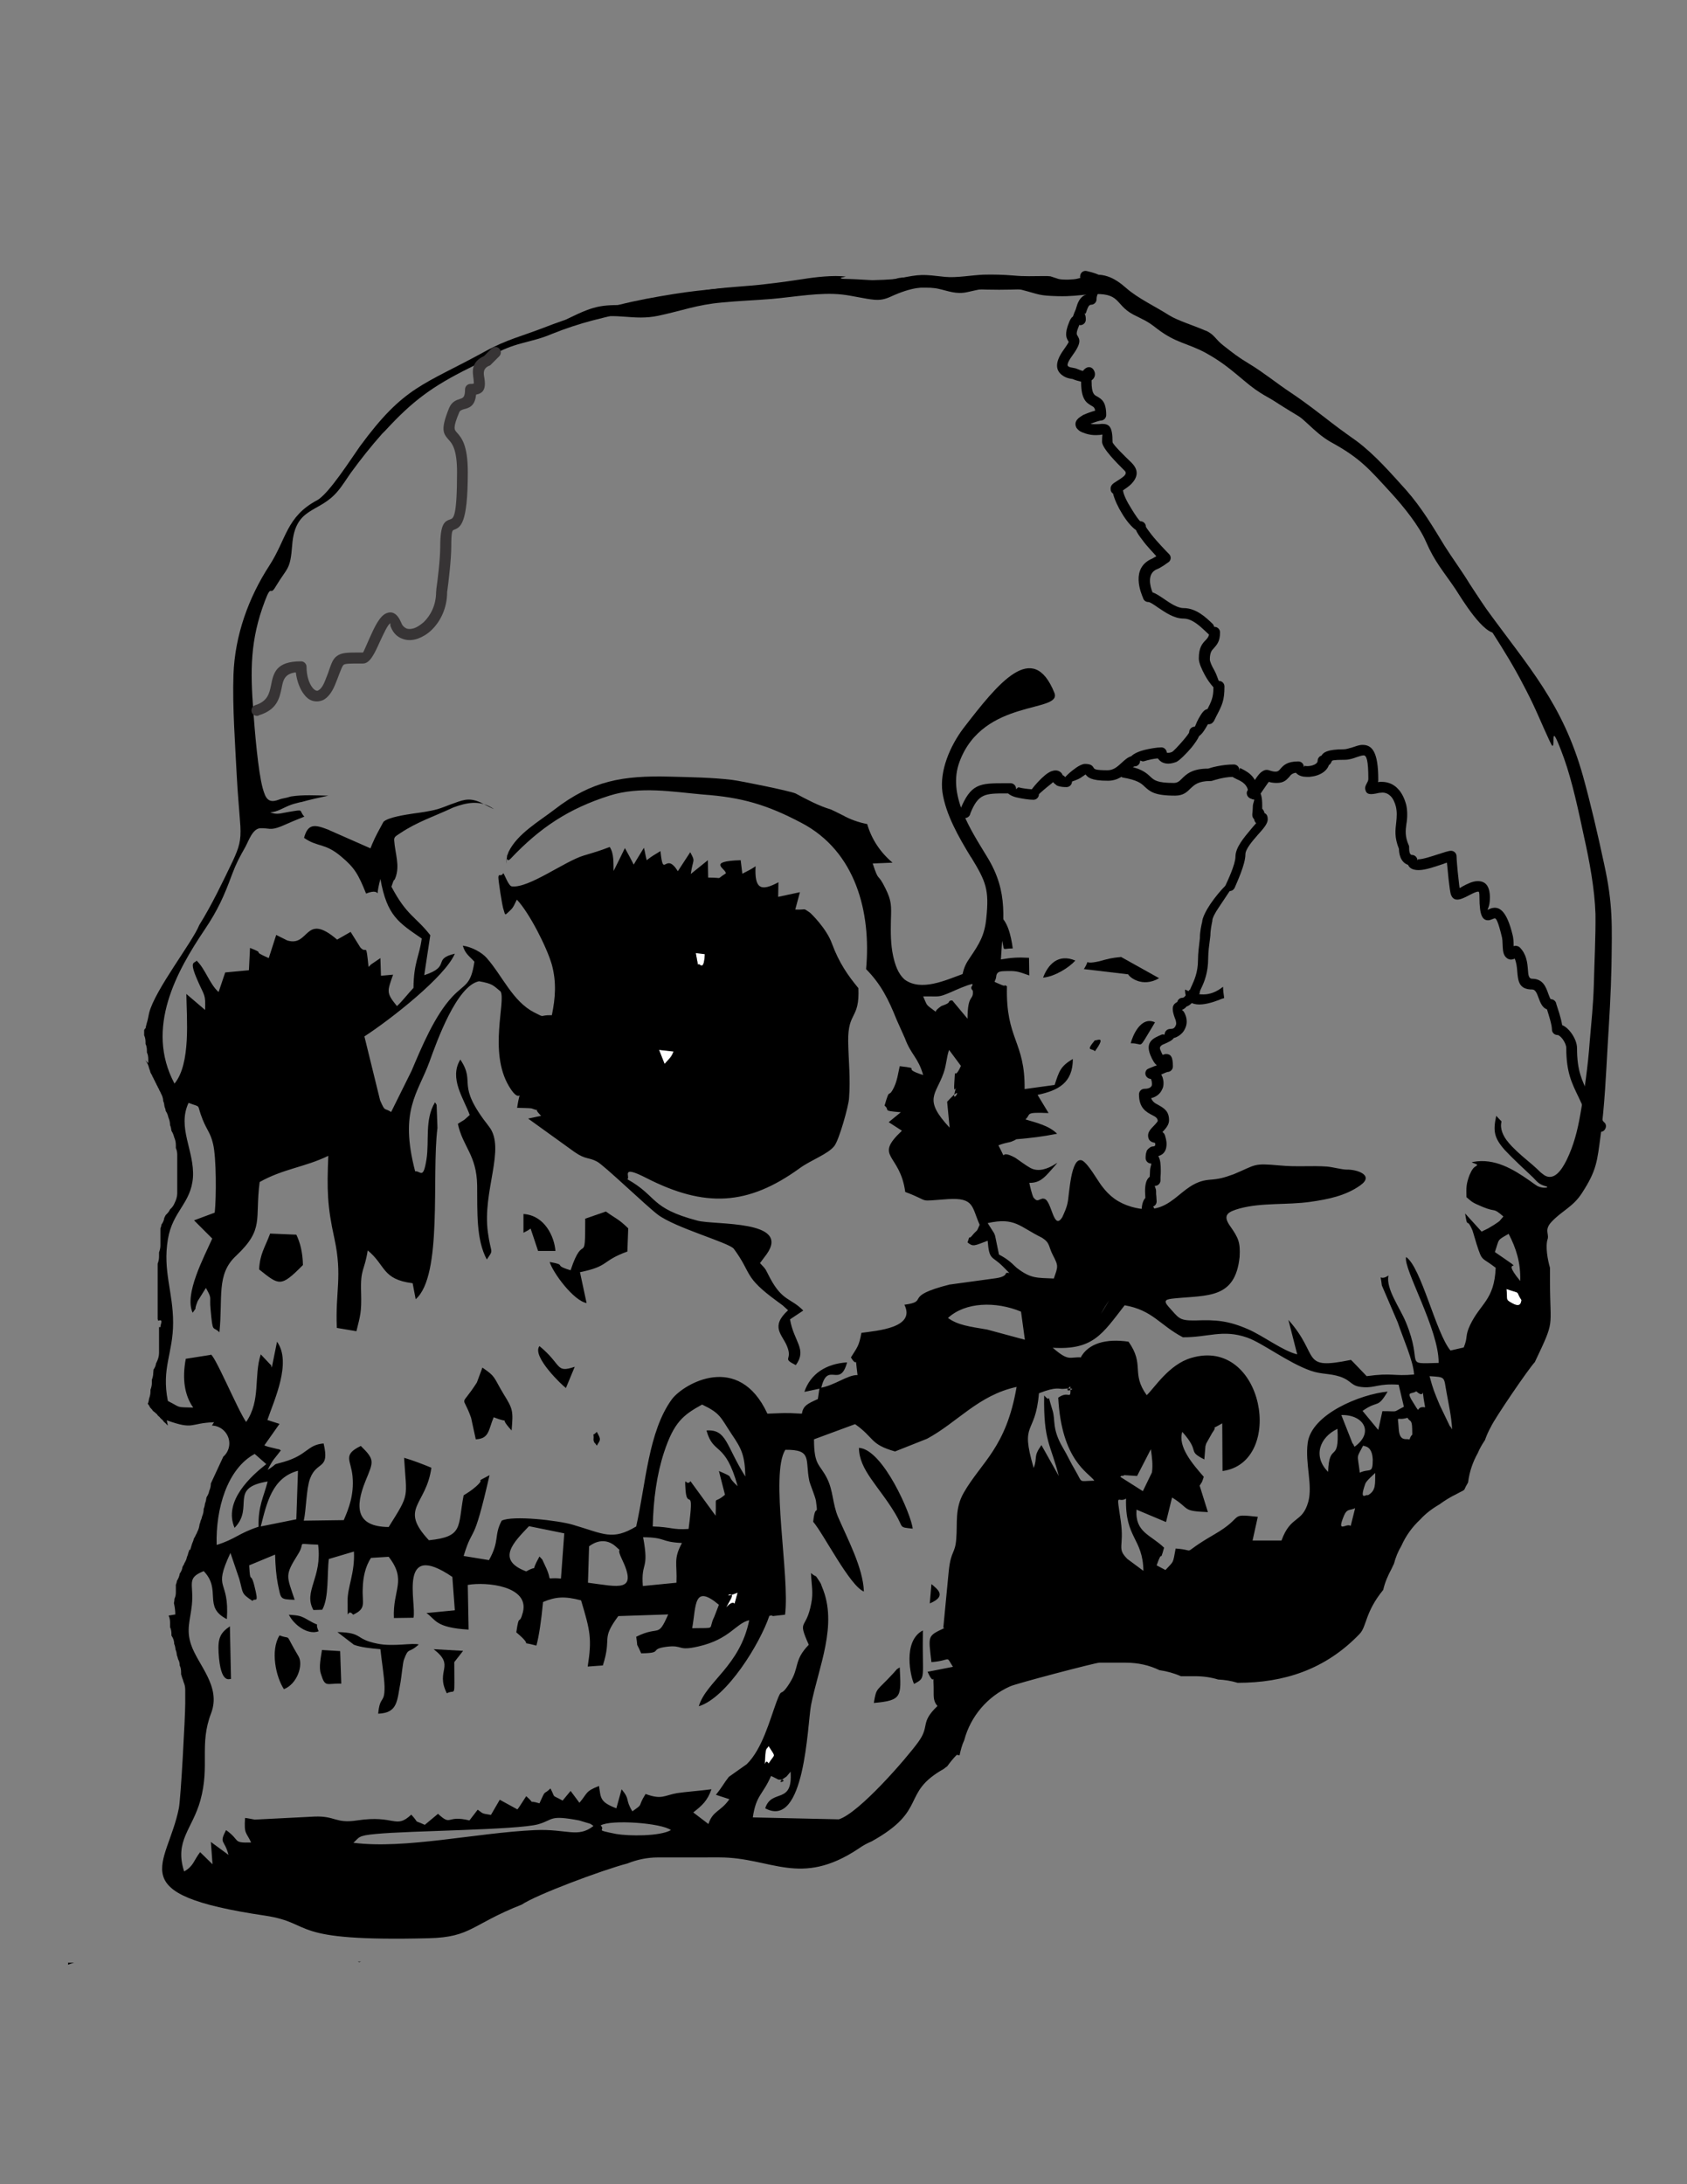 <?xml version="1.0" encoding="utf-8"?>
<!-- Generator: Adobe Illustrator 23.0.1, SVG Export Plug-In . SVG Version: 6.00 Build 0)  -->
<svg version="1.1" id="Layer_1" xmlns="http://www.w3.org/2000/svg" xmlns:xlink="http://www.w3.org/1999/xlink" x="0px" y="0px"
	 viewBox="0 0 612 792" style="enable-background:new 0 0 612 792;" xml:space="preserve">
<rect x="0" y="0" width="612" height="792" fill="#808080" stroke="none"/>
<style type="text/css">
	.st0{fill-rule:evenodd;clip-rule:evenodd;fill:#FFFFFF;}
	.st1{fill-rule:evenodd;clip-rule:evenodd;}
	.st2{fill:#373435;}
</style>
<path class="st0" d="M70.3,562l0.1-0.4c0.1-0.1,0.1-0.3,0.2-0.4c0.2-0.4,0.4-0.6,0.5-1c0.1-0.1,0.1-0.3,0.2-0.4
	C70.2,563.3,70.8,561.9,70.3,562z M78.2,537.9v-0.1v-1.1c0.4-0.8,0.5-1.7,0.5-2.6c0.1-0.4,0.3-0.8,0.4-1.3c0.1-0.1,0.1-0.3,0.2-0.4
	c0.1-0.2,0.2-0.4,0.3-0.6c0.2-0.1,0.4-0.4,0.5-0.6c0.6-0.6,1.2-1.2,1.5-2c0.3-0.3,0.6-0.6,0.9-0.9L78.2,537.9L78.2,537.9z"/>
<path class="st0" d="M552,471.5c-2.5-3.8,0.2-2.2-5.5-4.1c0.4,4-0.6,3.7,1.8,5C552.2,474.6,551.7,471.6,552,471.5z"/>
<path class="st0" d="M241.1,385.8c0-0.1,1.6-1.7,2-2.4c0.2-0.3,0.5-0.5,1.2-2.2l-5.3-0.6L241.1,385.8z"/>
<path class="st0" d="M278.9,639.5c2.4-3.9,2.8-1.9,0-6.4c-0.7,1.3-0.9,0.4-1.2,3.2C277.3,643.3,277.5,636.8,278.9,639.5z"/>
<path class="st0" d="M253.2,349.8c0.4-1.3,2.2,3.2,2.5-4l-3.3-0.4L253.2,349.8z"/>
<path class="st0" d="M266.5,581.5l1.1-4c-7.3,2.9-0.3-1.7-2.5,2.4C261.6,586.3,264.8,579.8,266.5,581.5z"/>
<path class="st0" d="M402.3,471.5l-2.8,4.8L402.3,471.5z"/>
<path class="st1" d="M348.1,636.5c0.4-1.9,0.9-3.8,1.7-5.5c2.3-8.7,8.5-15.9,16.6-19.5c1.7-0.9,31-8.6,32.4-8.6h9.6
	c4.4,0,8.5,0.9,12.2,2.7c2.7,0.4,5.3,1.1,7.8,2.2h5.1c3,0,5.8,0.4,8.4,1.2c2.4,0.1,4.8,0.5,7.1,1.2c16.8,0,31.8-4.8,44.2-17.7
	c2.7-2.8,1.9-7.8,8.6-16c0.6-2.7,1.7-5.2,3-7.6c0.3-0.6,0.6-1.3,0.9-1.9c0.6-2.3,1.5-4.5,2.7-6.5c1.6-3.6,3.9-6.8,6.8-9.5
	c2-2.2,4.4-4,7-5.5c1.9-1.4,4-2.7,6.1-3.7c0.7-0.4,1.5-0.8,2.3-1.2c0.2-0.1,0.4-0.3,0.6-0.4c0.4-0.9,0.8-1.7,1.3-2.5l0.1-0.3
	c0.5-3.8,1.7-7.3,3.5-10.5c0.7-1.7,1.6-3.2,2.6-4.7c0.6-1.7,1.3-3.3,2.2-4.9c1.3-2.9,13.4-20.7,15.9-23.4
	c7.5-15.8,5.5-11.7,5.5-29.4v-4.8c-0.8-2.7-1.8-7.8-0.8-10.6c0.4-1.9-1.3-3.2,1.4-6.1c3.9-4.1,7.8-5.4,11-10.4
	c5.4-8.3,5.5-11.5,6.8-21.1c1.4-10.5,1.9-21.5,2.5-32c0.6-9.9,1.2-19.2,1.4-29.1c0.2-14.9,0.6-22.4-2.7-37.3
	c-2.2-10.3-4.8-21.5-7.6-31.6c-7.4-26.4-19.7-39.5-35.1-60.7c-6-8.4-10.7-16.6-17.2-24.9c-7.6-9.6-13.5-16.9-22.3-25.6
	c-8.3-8.1-12.9-11.2-22.5-17.2c-6-3.8-11.5-6.6-17.5-10.7c-5.3-3.7-9.9-7.8-15.5-11.5c-8.3-5.5-16.3-9.6-24.9-14.5
	c-2.7-1.5-23.3-15.9-9.8-5.6c5.6,4.2,8.8,6.1,14.9,9.4c12,6.6,20.2,11.6,30.9,20.2c1,0.8,2,1.6,3.1,2.4c12.8,9,25.9,14.6,37.5,25.7
	c0.7,0.7,1.5,1.4,2.2,2.2c8.7,8.7,14.5,15.6,21.7,25.7c3.6,5,6.8,9.3,10,14.7l0.5,0.8c7.5,12.4,15.6,23.4,22.3,36.4
	c1.6,3,3.1,6,4.5,9.1c0.6,1.2,5.6,12.9,6,13c1.4,0.7-1.4-11,4.3,4.6c3,8.4,5.3,19.3,7.2,28.2c2,8.9,3.9,19.1,4.2,28.2
	c0.1,8.2-0.4,17.4-0.6,25.7c-0.2,7.1-0.9,13.7-1.5,20.7c-0.6,8.4-1.9,17.9-3.4,26.3c-1,5.8-2.4,11.3-5,16.6
	c-1.7,3.4-4.8,8.4-8.9,4.8l-0.5-0.4c-0.9-0.9-1.8-1.7-2.8-2.6c-2.7-2.3-5.2-4.3-7.6-6.8c-1.5-1.6-2.7-3-3.5-5.1
	c-0.5-1.4-0.6-2.5-0.3-4c-0.6-0.6-1.3-1.3-1.9-2c-1.2,5.5-0.8,8,3.1,12.4c3,3.2,6.9,6.8,10.2,9.9c1.8,1.9,2.3,2.6,4.9,3.3
	c1.2,0.4-1.1,0.9-3.2-0.1c-1-0.6-1.9-1.3-2.9-2c-6-4.2-12.7-8.2-20.4-6.8c-1.2,0.2,0,0.3,1.2,0.9c0.6,0.4-0.5,0.6-1.2,1.4
	c-0.6,0.7-1,1.6-1.4,2.5c-1.2,3.2-1.2,4.5-1.1,8c2.1,1.8,2,1.9,5.8,3.5c5.3,2.2,3.5,0,7.6,3.5c-2,2.2-0.5,1.1-3.5,3.1
	c-0.6,0.4-1.4,0.8-2,1.2c-0.3,0.1-0.9,0.5-1.2,0.6c-0.3,0.1-0.8,0.4-1.2,0.6l-6-6.6c1,6.2,0.4,0.8,2.7,6.2l1.5,5
	c2.1,6.5,1.6,4.4,6.9,8.5c-0.5,11.8-5.5,12.8-9.3,20.8c-1.9,4-0.7,4.3-2.3,8.1l-4.8,1.1c-5.3-6.3-10.6-30.2-16.1-33.9
	c-1.2,4,12,26.4,11.8,38.4c-13.2,0.3-5.3,1.1-11.9-14.8c-2.2-5.3-7.3-12.1-6.3-16.9c-3.5,2.4-3-1.7-2.4,3.6l5.8,13.5
	c1.9,5.7,5.6,13.8,5.9,18.8c-7.5,0.7-7.8-0.7-17.2,0.6c-1.6-1.7-3.2-3.3-4.8-5c-0.2-0.2-0.6-0.6-0.9-0.9c-18.7,3.8-11-1.4-22.7-14.5
	l3.2,12.5c-5.3-1.3-12.1-6.6-17.8-9.1c-7.1-3.1-11.7-3.5-19.1-3.2c-6.2,0.1-6-0.9-9.8-5c-2.2-2.5-0.6-2.7,2.2-3
	c12.1-1.2,22,0.2,23.6-15c0.3-5.3-0.4-6.9-3.5-11.3c-2.8-4-0.7-5.1,3.5-6.3c8.1-2.2,17.1-1.2,25.6-2.4c6.4-0.9,12.9-2.2,18.2-6
	c5.2-3.7-1.3-5.8-5-5.7c-1.7,0-4.9-0.9-7.1-1.1c-5.7-0.4-11,0.2-17.1-0.4c-9.9-0.9-8.4-0.3-16.8,3.2c-3.7,1.3-5,1.7-8.9,2
	c-11.2,1-13,14.1-28.1,9.8c-4.8-1.4-8-3.8-10.9-7.7c-1.7-2.3-4.8-7.9-7-9.1c-4.2-1.7-4.7,12.9-5.3,15.3c-0.4,2-1.1,3.4-1.9,5.2
	c-3.2,5.3-3.8-5.8-6.5-6.6l-0.6-0.1c-1.8,0.4-1.9,1.4-3.4-0.4c-0.6-1.3-1.2-3.9-1.5-5.3c3.7,0.1,5.5-1.9,7.8-4.5
	c6.2-7.1-1.3,2.4-7.4-0.9c-1.5-0.8-4-2.7-5.5-3.7c-6.8-3.7-2.3,2.7-6.1-4.5c3.1-1.2,4-0.9,5.3-1.6c0.4-0.1,0.8-0.4,1.2-0.6
	c5.6-0.5,9.2-0.9,14.8-2c-3-3-7.6-4-11.5-5.2c2.2-1.9-0.6-2.7,8.4-2.3l-4-6.6c7.6-1.6,12.8-4.4,12.8-13c-4.5,2.6-5,4.5-6.6,9.4
	l-10.9,1.5c0.2-17.5-6.9-17.9-6.4-37.3c-2.4-1.2,0.7,0.5-1.8-0.4c-4-1.8-2.4-0.5-2.1-3.1c0.2-2.2,2.1-1.9,4.2-2
	c3.6-0.1,4.5,0.5,7.8,1.6l-0.1-6.4c-4-0.2-6.2-0.1-10.2,0.6c0.8-14.3,3-24.2-5-37.2c-6-9.9-14.5-22.5-10-34.5
	c8.6-23.1,37.4-17.6,34.4-25c-7.8-19.3-20.3-3.6-33.1,13c-4.7,6.3-8.6,15.2-7.5,23.1c1.2,8.1,6,16.4,10.2,23.3l0.3,0.4
	c5.3,8.7,6.5,11.6,5.4,22c-0.6,6.1-2.5,9.2-5.9,14.2c-1.5,2.2-2.1,3.4-2.7,6c-6.1,2.2-15,6.4-21,2c-2.5-2.2-3.5-5.5-4.2-8.6
	c-0.9-4.2-0.9-8.6-0.8-12.9c0.2-5.4,0.2-7.1-1.9-11.4c-3.1-6.4-2.3-1.8-4.7-9.2c2.7-0.1,5.1-0.2,7.2-0.3c-4.3-3.6-7.6-8.4-9.2-14
	c-3.2-0.6-6.2-1.7-8.9-3.2c-0.8-0.4-1.6-0.8-2.4-1.2c-0.6-0.3-1.3-0.6-1.9-0.9c-4.2-1.2-8.9-3.7-12.8-5.8c-2.4-1-19.8-4.5-22.9-4.9
	c-7.3-0.9-15.6-1-23-1.2c-16.6-0.4-27.9,1.4-41.5,11.9c-5.7,4.4-13.5,8.8-16.7,15.4c-0.1,0.2-0.9,2.7-0.5,1.2
	c0.6-2.5-0.4,1.3-0.3,3.1c0.4-4-0.3,0.1,1.6-1.9c10.6-11.2,21-18.1,35.8-22.8c11.1-3.5,22.7-1.4,34-0.4c14,1,23.2,3.7,35.7,10.3
	c19.6,10.3,25.3,32.3,23.4,53c5.4,5.5,8.1,10.9,11.1,18.4l3,6.7c2.2,6,4.8,6.9,6.6,13.3c-8.6-2.7,0.2-2.2-8.5-3.2
	c-0.6,2.7-0.9,5.1-2,7.5c-2.3,4.8-1.4-0.5-3.5,6.8c2.2,1.8-1.3,1.8,5.9,2.4l-4.4,3.6l4.8,3.1c-10.4,9.8-0.7,8,1.2,22.2
	c9.9,3.7,3.7,3.4,15.5,2.6c9.6-0.6,8.6,2.8,11.5,9.3c-1.2,2.9-0.9,1.8-2.2,3.3c-2.4,3.1-0.9-0.7-2.2,3.1c2.1,1.7,2.4,1.2,7.3-0.6
	c0.6,7.3,1.5,5.3,5.5,9.3c4.3,4.4,1.4,1,0.9,3c-0.2,0.1-0.6,0.9-3.5,1.3l-16.8,2.3c-17.3,4.4-6.9,6-16.3,7.3
	c4.2,8.4-9.9,9.4-15.6,10.2c-0.9,5-1.6,5.3-3.8,8.9c2.7,4.5,1.3-2.2,2.4,6.4c-3.7-0.1-8.2,3.8-13.8,4.7l-0.6,4
	c-3.8,1.7-5.3,2.4-5.8,5.3c-7-0.4-6-0.2-12.5,0c-10.4-22.5-30.3-10.9-34.6-5.3c-8.6,11.7-9.5,30.7-13,46.2
	c-8.7,5.2-11.7,2.7-22.9-0.6c-5.3-1.6-22-3.5-25.9-1.5c-2.9,5.5-0.6,7.1-4.6,14.3l-9.2-1.5c3.7-12.1,3.2-2.2,9.4-29.3
	c-6.5,3.4-0.8,0.4-4.9,4.1c-1.7,1.5-3.2,2.4-4.5,3.2c-2.2,11.4,0.1,15-12.6,16.3c-11-11.8-1-12.5,0.9-26.3c-3.4-1.4-6.5-2.6-9.9-3.6
	c0.9,14.9,2.2,12.7-5.6,25.1c-12-0.1-12.2-7.3-8.4-16.7c2.9-7.1,3.5-7.6-1.7-12.7c-6.8,3.3-3.5,5.1-3,11.1
	c0.6,6.6-1.4,11.7-3.2,15.8l-14.5,0.2c0.9-3.8,0.9-11.7,2.3-15.3c2.5-6.6,7.2-2.9,4.9-12.7c-6,0.5-5.8,4.2-14.5,6.7
	c-4.9,1.4-1.3,0-5.8,2.9c2.2-4.3,2.1-3.5,4.8-7.1c-0.3-0.1-0.8-0.6-0.9-0.4l-3.7-0.9c-0.4-0.1-0.9-0.3-1.4-0.5l5.5-7.8l-4.4-1.4
	c2.5-7.3,8.9-20.9,3.5-28.4l-1.9,9.4c-0.1-0.4-0.4-1.4-0.5-1.1l-3.5-3.7c-2.6,7.9,0.1,16.7-5.3,24.5c-2.9-3.9-12.2-26.3-13-24.3
	l-8.9,1.4c-1.4,7.4-0.4,13.3,2.7,17.7c-6.6-0.2-4.2,0.1-9.2-2.4c-2.4-12,1.9-17.2,1.9-28.4s-3.8-18.7-1.9-30.2
	c1.7-10.3,8.4-13,9.1-22.5c0.6-9.6-5.8-18-1.6-27c5,1.9,2.7,0,5.1,6c1.7,4.2,2.8,4.7,3.8,8.9c1.2,4.9,1.2,19.4,0.6,24.9l-7.5,2.8
	l6.6,6.6c-2.9,6.6-10.3,20.2-7.1,26.9c2.2-3.2,0,0.4,1.8-4.2l3-4.8c2.4,4.3,1.2,2.7,1.7,7.8c0.8,9.1,0.8,5.8,3.2,8.3
	c1.3-12.6-1.2-21,6-27.7c10.4-9.8,6.8-13,8.6-26.8c8.5-4.8,16.5-5.4,24.9-9.5c-0.5,12.3-0.4,18.2,2.2,29.9c3,13.9,0.3,19.2,0.9,32.5
	l7.1,1.2c1.4-5.7,1.9-6.8,1.7-14c-0.3-8.9,1.2-7.6,2.4-15.3c6.6,5.4,5.1,10.5,16.3,11.9l1.1,5.8c9.9-8.6,5.7-44.7,7.9-62.1l-0.3-8.4
	c-0.1-0.2-0.4-0.6-0.6-0.9c-3.8,6.3-2,13.9-3.1,20.8c-1.2,7.4-2.1,4-4.1,4.2c-5.8-22.2,1-28.2,5.2-39.7c2.7-7.5,9.9-27.6,18-29.2
	c5,0.9,5.1,1.5,7.8,3.7c2,3.5-4.4,21.8,3,34.3c4.7,8,4.4-1.4,3,7.9c0.4,0,4.8,0.1,5.2,0.2c4.8,1.8-0.5-1.4,3.5,2.7l-4.7,1l16.8,12.1
	c4.2,2.9,5,1.8,8.2,3.5c2.4,1.2,18,16.2,22,19.2c6.3,4.8,25.9,10.2,27.6,12.4c6.8,9.2,3.3,10,15.8,19.1c0.4,0.3,1.6,1.2,1.9,1.4
	l2,1.8c-6.6,6-2.1,8.8-0.4,13c2.2,5.3-2.1,4.2,3.2,6.9c4.2-5.8-0.7-8.4-2.1-16.6l4.8-3.2c-4.5-4.6-7.5-3.3-12-11.7
	c-1.9-3.5-1.1-2.8-3.7-5.5l2.4-3.2c9-12.6-18.9-10.5-25.1-12.2c-17.4-4.6-14.3-8.8-25.4-15c1.2-0.8-2.8-5.4,6.8-0.5
	c21.3,10.9,36.9,10.1,55.7-3.5c4.1-3,10.3-5.1,12.6-8.1c1.8-2.4,5.1-14.4,5.3-17.1c0.6-7.3-0.2-14-0.3-20.9
	c-0.1-10.9,4.2-7.8,3.7-19.2c-3.7-4.5-7-9.1-9.6-16.2c-2-5.5-7.6-10.9-8-11.2c-2.8-1.9-1-0.9-5.3-1.1l1.7-6.3l-7.9,1.7l0.1-5.3
	c-6.5,3.5-8.7,2.3-8.3-5.8c-1.9,1.3-2.7,1.6-4.8,2.7l-0.6-4.9c-12.7,0.4-5.1,3.2-5.4,4.8c-3.9,2.4-0.4,1.5-6.4,1.5l-0.1-6.3l-6.2,5
	c0.8-5.7,1.8-4.2-0.2-7.9l-4.5,6.9c-4.6-7.5-5.2,3.2-6.3-7.3c-2.7,1.7-2.5,1.4-5,3.3c-0.4-1.5-0.6-3-1-4.5c-1.2,2-2.5,4-3.7,6.1
	c-1-2-2.1-4-3.2-6c-1.3,2.7-2.7,5.5-4.1,8.3c-0.1-2.9,0.2-6.2-1.4-8.7c-3.6,1.4-5.7,2-9.4,3.1c-7,2.1-19.9,11.9-26.1,11.2
	c-1.2-0.1-2.6-4.2-3.1-4.8c-1,1.6-1.6-0.1-1.8,1.4c-0.1,0.8,1.4,10.7,1.9,11.9c0.7,2.2,0.3,2.1,2.4,0.2c1.3-1.2,1.6-2.4,2.4-3.9
	c4.5,4.7,10.9,17.3,12.7,23.6c1.7,6.3,1.3,12,0,18.3c-5-0.1-2,1.2-6.4-1c-7.8-4-11.5-13.2-17.2-19.7c-1.8-2.1-5.6-4.1-8.7-4.5
	c0.9,3,2.2,3.6,4.2,5.8c-1.3,8.8-3.5,7.9-8,12.7c-6.4,6.8-11.2,18.4-14.8,26.9l-7.4,14.9c-2.7-1.7-2.1,0.1-4-4.2l-5.7-23.2
	c9.7-6.3,29.3-21.7,32.8-30c-8.4,2-1.1,4.5-11.1,7.8l2.2-14.5c-5.3-6.8-8.5-7-14.1-17.6c1.2-3.7,0.8-1.6,1.4-3.1
	c1.8-4.5-0.1-9-0.4-13.7c-0.1-1.4,0.8-1.6,2.2-2.6c6.3-4.2,12.4-6.1,19.2-9.3c4.8-1.8,9.4-2.7,13.9,0c3,1.8-3.8-1.8-4.1-1.9
	c-4.4-1.9-6.5-0.7-10.8,0.8c-1.6,0.6-3,1.2-4.7,1.7c-2.9,0.8-6,1.2-8.9,1.6c-2.5,0.4-9,1.3-10.7,3c-1.6,3-2.8,5-4.1,8.1l-0.6,1.5
	l-14.3-6.3c-0.4-0.1-0.7-0.4-1.1-0.5c-4.9-1.9-7.3-2.2-8.7,3c5,3.5,7.5,1.7,13.5,6.8c4.8,4,6.2,6.4,9,13.4c6.6-2.7,2.7,4.1,5.2-5.3
	c2.4,13.4,6.6,15.8,15,21.6c-0.9,6.6-2.9,8.6-3,17.9c-2.1,2.2-4.1,4.9-6,6.6c-4-4.9-3.5-5.3-1.4-11.4l-4.4,0.4l-0.2-6.4l-3.4,2.3
	c-0.1,0.1-0.6,0.6-0.9,0.9c-1-9.7-0.6-4.3-3-7.1l-3.5-5.6l-4.9,2.8c-11.9-10.2-9.9,2.8-18.1,0.3l-4-2l-2.7,8.4
	c-7.1-3.1-0.5-1.2-6.8-3.7l-0.4,8.1l-8.6,0.8l-2.4,7.1c-3.3-2.9-4.8-8.4-8-11.4c-0.6,1.2-3-0.4,0.5,7.5c2.4,5.5,2.8,4.6,2.6,10.4
	l-6.8-5.8c0.1,8.7,1.7,25.3-4.3,32.5c-10.8-20.2,0.9-40.9,11-55.9c4.7-7,7-12.1,9.9-20c1.5-4,2.7-6.2,4.8-9.9
	c1.2-2.2,2.6-6.6,5.4-6.8c3.2-0.1,3.6,0.9,7.4-0.6l0.5-0.2c2.7-1.2,5.3-2.3,8.1-3.4c-2.2-2.4,0.3-2.7-5.7-1.7
	c-2.7,0.4-4.2,1.2-6.7,0.1c2.6,0,4.8-1.7,7.6-2.7c1.1-0.4,2.1-0.6,3.2-0.9l0.6-0.1c3.2-0.9,6.4-1.6,9.7-2.3
	c-4.5-0.1-9.2-0.4-13.6,0.3c-1.7,0.6-3,0.6-4.5,1.2c-3.8,1.4-4.7-0.7-5.7-4.2c-1.7-6.2-2.9-21.1-3.4-27.9c-1.1-14.8-1.2-25.8,4.2-40
	c2.5-6.6,1.7-1.4,3.9-5.2c4.3-7.2,5.3-5.8,6-15.1c1.1-14.2,9.8-11.3,16.6-19.6c1.7-2,3.2-4.5,4.7-6.6c3.5-4.8,7.3-9.6,11.3-14.1
	l0.6-0.6l0.6-0.6c9.9-10.8,17.2-16.1,30.3-22.6c7.6-3.7,10.5-6.8,19.4-9.1c4.4-1.2,6.6-1.6,10.9-3.4c4.7-1.9,9.6-3.5,14.5-4.8
	c8.8-2.2,16.6-4.3,25.6-5.8c15-2.4,27.5-4.2,42.8-4.8c7.7-0.3,14.7-1.2,22.5-1.2c8.9,0,17.5-0.1,26.4-0.1c11.7-0.1,23,1,34.6,0.7
	c60.7-1.5,40-1.1,1.4-2c-10.3-0.2-21.5-1.2-31.8-1.9l-0.9-0.1c-2.4-0.1-8-0.8-10.2,0c-2.1,0.8-22.7,0.6-27.4,1.1
	c-6.8,0.6-12.8,1.2-19.7,1.5c-11.4,0.5-22.5,1.2-33.8,3c-7.3,1.2-13,2.2-20.2,4c-9.9,2.4-17.4,4.5-26.9,8.2
	c-8,3.1-13.5,4.3-21.3,8.6c-22.6,12.4-29.3,12.5-45.4,34.4c-3.2,4.5-11.4,17.4-15.6,19.6c-11.2,6-11,14-17.3,23.7
	c-7.6,11.7-12.5,25.4-13,39.5c-0.4,11.6,0.6,25.1,1.2,36.8c0.3,6.1,0.9,12.2,1.3,18.1c0.3,5.4-0.5,7.8-2.7,12.6
	c-3.7,7.7-7.7,16.1-12.2,23.3c-2.4,6.1-16.1,23.5-18.2,31.9c-0.1,0.5-0.5,2.7-0.8,3.5c-1.3,4.8,0.5,0-1,2.7v1.9
	c0.4,0.8,0.5,1.7,0.5,2.5v0.6c0.4,0.8,0.5,1.7,0.5,2.5v0.6c0.4,0.8,0.5,1.7,0.5,2.5v1.4l-1.1-1.1l0,0c0.7,0.9,1.2,1.9,1.4,3
	c0.2,0.5,0.4,1,0.5,1.5c0.1,0.1,0.1,0.3,0.2,0.4c0.2,0.3,0.4,0.6,0.5,1c0.2,0.4,0.4,0.6,0.5,1c0.2,0.4,0.4,0.6,0.5,1
	c0.2,0.4,0.4,0.6,0.5,1c0.2,0.4,0.4,0.6,0.5,1c0.2,0.3,0.4,0.6,0.5,1c0.2,0.4,0.4,0.6,0.5,1c0.5,0.9,0.9,1.8,0.9,2.9
	c0.3,0.6,0.4,1.3,0.5,2.1c0.2,0.5,0.4,1,0.4,1.5c0.5,0.7,0.8,1.5,1,2.4c0.4,0.9,0.6,1.9,0.6,2.8c0.3,0.6,0.4,1.3,0.5,2l0.1,0.2
	c0.4,0.6,0.7,1.4,0.9,2.2c0.4,0.9,0.6,1.8,0.6,2.8v1.1c0.4,0.8,0.5,1.7,0.5,2.5v13.9c0,1.2-0.4,2.4-0.9,3.4c-0.4,1-0.9,1.7-1.7,2.4
	c-0.4,0.9-0.9,1.4-1.6,2.1c-0.1,0.2-0.2,0.4-0.3,0.6c-0.1,0.1-0.1,0.3-0.2,0.4c-0.1,0.9-0.5,1.7-1,2.4c-0.1,0.5-0.2,1-0.4,1.4v6.2
	c0,0.9-0.2,1.7-0.5,2.5v1.6c0,0.9-0.2,1.7-0.5,2.5v20.1c0.1,0.2,0.1,0.4,0.2,0.6c2.3-0.9,0.4,2,0.9,2.3h-0.6v9.4
	c0,1.2-0.4,2.4-0.9,3.4c-0.1,0.1-0.1,0.3-0.2,0.4c-0.1,0.8-0.4,1.5-0.9,2.2l-0.1,1.2c0,0.9-0.2,1.7-0.5,2.5v1.1
	c0,0.9-0.2,1.7-0.5,2.5v0.6c0,0.9-0.2,1.8-0.5,2.6c-0.1,0.6-0.2,1.4-0.5,1.9c0.4,0.4,0.6,0.9,0.9,1.4c0.4,0.4,0.7,0.7,1,1.2
	c0.4,0.3,0.8,0.6,1.1,0.9c0.3,0.2,0.5,0.5,0.7,0.8c0.4,0.3,0.7,0.6,1,1c0.5,0.4,0.9,0.8,1.2,1.3c0.6,0.4,0.9,0.9,1.4,1.3
	c-0.1-0.6-0.3-1.2-0.4-1.9c10.1,3.6,8.1,1,17.2,0.7c-0.4,0.4-0.6,0.9-0.8,1.2c3.5,0.1,6.3,3,6.3,6.5c0,1.9-0.9,3.7-2.2,4.8l-4.5,9.7
	c0,0.9-0.2,1.9-0.6,2.7c-0.1,0.7-0.4,1.4-0.9,2.2l-0.1,0.2c-0.1,0.7-0.2,1.4-0.5,2.1c-0.1,0.6-0.2,1.4-0.5,2c0,1-0.2,1.9-0.6,2.8
	c-0.1,0.6-0.3,1.1-0.5,1.5c-0.1,0.4-0.2,0.9-0.4,1.3c-0.1,1-0.4,2-0.9,2.9c-0.1,0.4-0.3,0.7-0.5,1c-0.1,0.4-0.3,0.7-0.5,1
	c-0.1,0.1-0.1,0.3-0.2,0.4c-0.1,0.6-0.4,1.2-0.6,1.7c-1.1,3.5-0.5,2.1-1,2.2c-0.1,0.4-0.2,0.8-0.4,1.2c-0.1,0.6-0.3,1.1-0.5,1.5
	c-0.1,0.7-0.4,1.4-0.9,2.2c-0.1,0.4-0.3,0.7-0.5,1c-0.1,0.1-0.1,0.3-0.2,0.4c-0.1,0.9-0.5,1.7-1,2.4c-0.1,0.9-0.5,1.8-1,2.6
	c-0.1,0.5-0.2,1-0.4,1.4v2.6c0,0.9-0.1,1.7-0.5,2.5c0,0.5-0.1,1.1-0.2,1.6c0.3,1.4,0.5,2.7,0.5,4.1l-2.4,0.4v0.1
	c0.4,0.8,0.5,1.7,0.5,2.5v1.6c0.4,0.8,0.5,1.7,0.5,2.5v0.6l0.1,0.1c0.6,0.9,0.9,1.9,0.9,2.9c0.3,0.6,0.4,1.3,0.5,2.1
	c0.3,0.6,0.4,1.3,0.5,2.1c0.2,0.4,0.3,0.9,0.4,1.3c0.4,0.7,0.6,1.4,0.6,2.3c0.4,0.8,0.5,1.7,0.5,2.6v0.6c0.1,0.4,0.3,0.9,0.4,1.3
	c0.2,0.5,0.4,1,0.5,1.5c0.4,0.9,0.6,1.8,0.6,2.8v5.1c0,4.4-1.6,34.3-2.3,37.8c-4.2,21.2-21.5,31.2,31.2,39
	c18.6,2.8,7.3,9.5,59.6,8.2c15.3-0.4,15.3-5,33.6-12.2c5.1-3.5,29.1-12.5,38.3-14.9c3.5-1.4,7.2-2.2,11.2-2.2H261
	c18.9,0,29.2,11,50.5-3.2c1.4-1,3-1.9,4.7-2.6c20.7-11.5,10.4-17.4,26.2-26.3c0.4-0.3,0.7-0.6,1.2-0.9c1.1-1.5,2.2-2.9,3.5-4.2
	L348.1,636.5z M444.1,361.9c-0.6,0.2-1.3,0.4-1.9,0.7c-5,1.9-12.3,3.6-12.3-3.8c4.5,2.2,8.9,2.9,13.8-1
	C443.7,359.1,443.9,360.5,444.1,361.9z M217.9,661.9c3.8-2.2,22-0.9,25.5,1.7c-4,2.3-15.3,2.2-19.9,1.4
	C215,663.3,220,664,217.9,661.9z M128.2,668.2c2.2-1.9,1.4-2.6,8.2-3.2c12.2-1.2,51-1.4,58.8-3.5c5.7-1.6,3.8-3.5,14.9-1.4l4,1.2
	c0.3,0.1,0.7,0.5,1.2,0.8c-5.7,4.5-9.6,1-21.2,1.5C172.6,664.6,147,670.6,128.2,668.2L128.2,668.2z M278.8,633.1
	c2.8,4.5,2.4,2.5,0,6.4c-1.4-2.7-1.6,3.8-1.2-3.2C277.8,633.5,278.1,634.4,278.8,633.1z M251.1,590.4c1.5-8.1,0.4-16.3,9.7-8.5
	l-1.7,4.4C256.7,591.1,260.3,590.2,251.1,590.4L251.1,590.4z M267.6,577.5l-1.1,4c-1.7-1.7-5,4.9-1.4-1.7
	C267.2,575.9,260.3,580.4,267.6,577.5z M213.3,573.9l0.4-13.2c0.1,0,4.8-4.2,9.6,0c3,2.7,0-0.3,2.2,4.4
	C231.6,577.7,224.4,575.3,213.3,573.9L213.3,573.9z M245.4,573.9l-12.2,1.2c-0.7-9.1,2.4-5.5,0.1-17.7c8.6,0.1,6,1.7,14.1,2.1
	C244.2,565.4,245.7,566.9,245.4,573.9L245.4,573.9z M203.5,572.4c-6.5-0.7-2.5,1.9-5.8-4.8c-1.5-3.1-0.4-1.4-2-3.2
	c-3.8,6.8,0.2,2.6-4.8,5.4c-11.2-4.2-4.4-10.7,1-16.4l12.8,2.6L203.5,572.4z M490,553.3c-1.6-1.2-5.3,3.1-2.4-3.8
	c1.1-2.5,1.9-1.7,4-2.6L490,553.3z M94.6,553.5c2.2-8.7,4.2-17.7,13.5-20.2l-0.6,17.6L94.6,553.5z M408.5,543.4
	c-0.4,14.4,6.1,14.3,6.3,26.2l-5.8-4.3c-4-4-1.1-4.2-2.4-13.7C404.9,540.1,405.4,545.3,408.5,543.4L408.5,543.4z M496.2,542.2
	c-0.4-0.7-3.3,2.6-0.9-4.2c0.4-1.1,3-3.3,3.6-3.9C498.8,538,499.3,540.5,496.2,542.2L496.2,542.2z M414.6,540.7l-8.2-5.2
	c0.2-0.1,0.6-0.6,0.7-0.4c0.1,0.3,0.6-0.2,0.8-0.2l4.6,0.3l5-9.7c0.4,2.9,0.8,5.6,0.4,8.4L414.6,540.7L414.6,540.7z M493.3,534
	c-0.9-7.3-1.3-4.9,1.2-9.8c0.4,0.3,3.3-0.1,3.5,5.1C498,534.7,496.9,532.3,493.3,534z M85.1,554c7.3-7.5-2.3-14.5,12-16.8
	c-1.4,5.5-3.5,8.9-3.3,16.4c-7.3,2.4-8.4,4.5-15.2,6.6c-0.4-13,3.8-27.6,13.8-33l4.2,3.7C91.2,535.1,80.9,544.3,85.1,554L85.1,554z
	 M481.8,533.7c-5.6-5.6-3.1-12.5,3.4-15.6C485.9,531,482.2,522.5,481.8,533.7z M510.6,514.1c0.9,1.6,1.6,0.4,1.7,3.9
	c0.1,3.9,0.1,1-1,4c-0.8-0.6-3.7,1.2-3.9-4.2C507.1,512.6,506.3,515.4,510.6,514.1z M267.6,538.9c-5-4.6-0.3-2.7-6.8-5.5l2.2,8.6
	c-4.5,3.9-3-0.8-3.4,7.6l-9.1-12.5c-1.7,2.2-2.2-2.9-1.8,3.3c0.6,7.4,3.3-2.7,1.1,14c-5.9,0.4-6.1-0.7-13-0.9
	c0.2-9.8,1.5-19,4.1-26.9c3.6-10.9,6.9-13.5,13.8-17.3c6.7,3.2,6.6,4.5,10.7,10.7c3.6,5.3,4.8,7.6,5,15.4
	c-7.1-11.2-6.7-17.2-14.1-16.7C258.8,527.8,263,522.3,267.6,538.9L267.6,538.9z M486.6,513.1c8.1-0.2,12,6.3,4.8,11.5
	c-0.3-0.4-0.6-1.4-0.7-1.1L486.6,513.1L486.6,513.1z M513.8,504.5c4,3.7,1.3-4.5,3.2,5.8c-3.7-0.6-1.4,3-4-1.2
	C509.8,504.1,511.8,505.8,513.8,504.5L513.8,504.5z M342.7,590.3c-6.4,3-5.9,2.7-4.8,12.4c7.5-0.6,5-2.7,7.8,1.7l-9.2,1.8
	c2.9,6.4,1.9-1.2,2.2,5.5c0.1,3-0.4,4.9,1.4,6.9c-6.5,6.2-2.6,7.1-7,13.1c-4.2,5.8-21.4,25.7-28.8,28l-31.2-0.7
	c1.2-8.2,3.6-8.1,6.6-15c0.5,0.1,2.6,1.3,2.7,1.3c5.2-0.1-2.6,2.5,2.6-0.9c0.3-0.1,0.7-0.7,0.9-0.9c0.2-0.2,0.6-0.7,0.9-1.1
	c0.9,12.2-6.9,6-9.2,13.3c14.4,7.8,15.3-30.2,16.6-37.3c2.7-13.9,9.9-29.2,4-43c-0.1-0.4-0.3-0.7-0.4-1.1c-0.2-0.4-0.4-0.7-0.6-1
	c-1.9-2.9-0.6-0.9-3-2.9c0.2,4.4,0.9,7.1,0.1,11c-1.9,10.1-5.2,5.3-0.9,15c-5.6,5.8-3.2,8.1-7,14c-3.6,5.7-2.5,0.8-4.7,6.7
	c-2.5,6.8-5.2,17.1-10.8,22.6l-6.5,4.6c-1.9,2.4-2.4,3.7-4.7,6.5l4.9,1.6c-3.2,4.6-6,4.1-7.6,9l-5.5-4.2c3.3-2.6,5.1-4.2,6.6-8.4
	c-3.7,0.5-10.1,1-12.5,1.4c-4.6,0.8-5.5,2.5-11.4,0.3c-3.2,5.1-0.4,3.2-4.8,6.3c-2.8-4.6-0.6-4-3.9-8l-1.9,6.9
	c-6.1-2.3-5.6-3.8-6.3-8.1c-5.1,2-4.1,2.6-7.1,6.1l-3.2-4.3l-2.9,3.5c-4.3-2.4-2.4-0.5-4.4-4.4c-2.8,2.7-1.5-0.1-4,5.4
	c-5-1.5-0.9,0.9-4.8-2.6l-2.4,3.7c-0.1,0.2-0.5,0.7-0.8,1.1l-6.4-3.5l-3.2,5.5c-3.6-0.6-2.7-0.4-4.8-1.9l-3,3.9
	c-8.6-2.1-6.3,2.3-11.4-2.4l-4.8,4c-4.8-2.2-1.4,0.1-4.9-3.7c-5.8,5.4-5.8,0-19.7,2.1c-7.8,1.2-7.8-1.7-15.4-1.4l-21.7,1.1
	c-0.1,0-2.9-0.6-3.5-0.6c-0.4,6,0.4,5,2.2,8.9c-7,0.2-3.7-0.7-9.1-4.5c-2.6,5.1-0.6,3.2,0.9,9l-6.4-4.7l0.6,8.1l-4.5-4.4
	c-2.4,3.1-2.3,5-5.8,7c-3.6-11.2,3-15.3,5.9-25.8c3.5-12.7-0.5-20.2,3.9-31.6c3.7-9.8-4.8-17.4-7.3-24.9c-1.8-5.4-0.3-8.7,0.3-14.3
	c0.8-7.8-2.2-9.7,4.3-12.3c6.6,6.8-0.4,13,8.4,17.4c1-15-5.3-9.9,1.3-24l3.2,9.4c1.5,5.4,0.6,5.2,4.8,8c0.9-1.4,2.5,1.7,0.7-5.4
	c-1.4-5.7-1.5-0.2-1.9-7.5l9.4-3.9c0.1,4,0.4,7.6,1,10.7c1.2,5.5,0.6,5.5,6.1,5.7c-2.9-8.8-3.7-8.7,1.2-16.5
	c3.1-4.9-1.4-3.7,7.3-3.5c1.6,12-5.5,16.9-1.7,23.7l3.2-0.1c2.5-4.4,1.7-13.2,2.4-18.4l9.1-2.7c0.4,7.8-2.4,12.9-2.3,18
	c0.1,9.1-0.4,1.9,2,4.9c5-2.3,3.2-4.1,3.5-9.7c0.1-3.7,0.9-7.8,3-10.9l6.4-0.4c6.7,8.6,1.4,11.9,1.9,22.2l7.1-0.1
	c1.2-5.2-5.9-28.4,14.1-14.8l0.9,12.1l-10.3,1c3.4,2.3,3.1,5.3,15.3,6l-0.3-16.2c6.8-1.2,22.4,0.4,20,9.9c-1.4,5.3-1.3-0.2-2.4,7.3
	c7.2,6-0.1,2.8,7.3,4.8c0.9-3.3,1.8-9.2,2.4-15.8c4.5-1.9,7.8-2.2,13.8-0.6c3.3,11,4,13.9,2.4,24l5.5-0.4c3.4-10.6-0.9-9.1,5.6-17.9
	l18.1-0.6c-3.9,8.9-3,3.8-11.6,8.1c0.8,5.1-0.4,0.9,1.8,6c8.5-0.1,2.4-1.5,9.4-2.4c6-0.7,3.6,1.7,11.4-0.1
	c11.4-2.6,13.5-8.4,18.4-9.5c-3.4,16.7-15.6,22.2-18.3,31.2c10.2-3.1,22.3-22.9,25.6-32.8c0.4,0,1-0.3,1.2,0.1l4.5-0.5
	c1.8-13.9-5.5-51,0.1-59.8c9.9-0.1,7.1,3.5,8.7,11.3c0.3,1.3,2.2,5.8,2.4,7.2c0.9,6.6-0.2,0.2-1,7.6c3.8,4.4,13.3,23.3,18.4,25.3
	c-0.3-8.6-5.9-19-9.4-27.1c-2-4.8-1.7-9.3-3.9-13.8c-2.7-5.5-4.8-4.5-4.8-14.3l14.9-5.5c7.1,5,5.3,7.3,14.5,9.9l11.6-4.6
	c11-5.9,18.6-15.8,32.5-18.8c-3.8,22.1-12.7,27.1-19.2,38.4c-3.3,5.8-2.2,10.9-2.7,16.7c-0.4,5.5-1.9,4.1-2.7,11.5l-2,20.8V590.3z
	 M383.9,506.8c1.2,22.9,11.1,27.2,13.1,30.1c-6,0.1-4.1,1.1-6.9-3.7c-1.7-2.8-2.7-5.2-4.6-8.4c-4-6.9-2.5-9.8-3.7-13.5
	c-2.6-8.4,0.2-1.6-3-5.3c-0.3,16.7,2.4,17.7,5.3,29.2l-6.3-11.2c-3.1,4.4-1.3,4.2-2.8,8.3c-5.1-17.3,0.6-11.4,1.9-27.1
	c6.6-2.6,7.3-1.4,9-1.6c7.4-0.8-1.6,2.3,2.4-0.9C388.5,508.4,388,503.9,383.9,506.8L383.9,506.8z M518.6,499c6,0.4,5.1,0.1,6.2,6.1
	c0.9,5,1.7,8.3,2,13.2c-0.3-0.4-0.7-1.3-0.8-1.1l-3.7-7.7C520.3,504.7,519.9,503.8,518.6,499L518.6,499z M392.3,492.2
	c-4.4-0.3-4.4,1.7-10.4-3.5c14.7,0.9,18-5,26.1-15.4c10.2,1.8,12.6,7.1,21.1,11.6c9.1,0.1,14.4-3,23.3,0.1c5.5,1.9,14.8,9.1,23,12
	c3.9,1.4,6.8,0.9,10.8,2.2c4.5,1.6,3.7,3.5,8.4,3.8c4.3,0.3,5.4-1.4,12.8-0.9l1.9,8c-4.5,2.2-1.4,1.6-7.8,1.6l-1.5,6.8l-5.7-6.9
	c5.8-4.1,5.3-0.6,9.1-7c-9.7,0.9-27.6,8.1-29,18.6c-1,7.5,1.9,15.3,0.2,21.4c-2.2,7.8-6.4,4.8-9.7,14h-10.5l1.9-8.6
	c-11-1.2-4.4-0.2-15.8,6.4c-13.5,7.8-5.4,5.7-14,5.1c-1.1,5.7-0.5,4.3-3.7,7.8l-3.2-1.7c2.4-6.8,0.9,0.1,2.7-6.4
	c-4.8-4.7-10.6-5.5-10-13.8l10.7,4.5l2.2-8.9c6.8,4.2,3.3,4.9,13,5.3l-3-9.6c1-1.7,0.6-0.5,1.5-3.2c-4-4.6-9.5-10.9-7.8-16.3
	c6.8,7.6,1.5,6.7,8,10l0.4-4.8c0.1-0.3,0.2-0.7,0.3-1l2.2-3.9c2.6-3.5-1.9-0.2,3.6-3.4l0.1,17.3c22.9-3.1,15-48.9-11.4-41
	c-8.1,2.4-13.3,10.9-16.1,13.5c-5.8-8.1-0.6-10.9-6.6-19.4c-8.2-1.2-14.6,0.6-17.4,5.8L392.3,492.2z M343.9,477.9
	c6.3-5.8,17.3-6.1,26.5-2.3l1.4,10.2l-13.7-3.7C351.6,481,347.5,480.5,343.9,477.9z M399.4,476.4c0.9-1.7,1.9-3.3,3-4.9
	 M546.5,467.4c5.8,2,3,0.3,5.5,4.1c-0.3,0.1,0.1,3.2-3.7,0.9C546,471.1,547,471.3,546.5,467.4z M542.3,454c1.7-4.9,0.6-4.1,5-6.6
	c2.7,5.2,4.4,10.4,4.2,17.1C543,454.2,556.1,463.5,542.3,454L542.3,454z M358.3,443.5c10-2.2,11.5,1.3,19.7,5.3
	c3,1.9,2.3,3.1,3.9,6.2c2.2,4.2,1.9,4.2,0.4,8.6c-6.3-0.3-8.3,0.1-13.5-3.9c-2.3-2.2-3.4-3.2-6.4-4.8l-1.4-6.8
	c-0.1-0.4-0.3-0.7-0.4-1L358.3,443.5z M343.6,399.5l0.9,9.4c-9.7-10.4-5-11.8-2.2-19.8c1.1-3.1,1-5.5,2-8.4l4.3,5.8
	c-2.8,6.2-1.9-1.1-2.4,6.2c-0.4,5.7,1.4-1.2,0.2,3.2C344.9,401.3,350.7,391.8,343.6,399.5L343.6,399.5z M241.1,385.8l-2-5.1l5.3,0.6
	c-0.7,1.7-1,1.9-1.2,2.2C242.6,384.1,241.1,385.8,241.1,385.8z M351,369.4l-5.5-6.6c-0.2,0-1-0.2-1.3,0.6c-0.2,0.6-2.5,1.3-2.7,1.4
	c-2.3,1.6-2,2-2,2.1c-4-3-2.9-1.9-4.6-5.6c6.3-0.1,5.2,0.5,10-1.5c2-0.9,5.8-2.6,7.8-3c0.6,0.6-1.2,1,0.2,2.4
	C353.3,363,351,360.1,351,369.4L351,369.4z M253.2,349.9l-0.8-4.3l3.3,0.4C255.3,353.2,253.6,348.6,253.2,349.9z"/>
<path class="st1" d="M24.7,711.7v0.7c0.7-0.3,1.4-0.5,2.2-0.7H24.7z M131,711.3h-1.2l0.5,0.2L131,711.3z"/>
<path class="st1" d="M170.4,404.3l-1.9,1.7c-0.1,0.1-2.3,1.4-2.4,1.5c1.8,8.4,6.8,11.2,7,22.3c0.1,9.9-0.4,19.6,3.5,26.9
	c2.7-4,1.5-1.6,0.4-9.8c-2.1-15,6.6-30.5,0.4-38.4c-12.5-15.9-4.5-15.4-10.4-24.3C162.8,391,168.3,398.4,170.4,404.3L170.4,404.3z"
	/>
<path class="st1" d="M212.3,441.9c0,18.1-0.5,4.2-5.3,18.7c-6.8-2-0.9-1.8-7.6-3c1.2,3.9,8.6,14,13.4,14.9l-2.4-11.2
	c10.8-2.2,7.6-4,17.2-7.5l0.3-8.4c-3.6-3.5-4.5-3.5-8.1-6.1L212.3,441.9z"/>
<path class="st1" d="M173,501.3c-6.2,9.7-5.3,3.7-2.1,12.8l1.7,7.8c5-0.2,4.6-3.6,6.5-8c7.5,2.9,0.9-1.3,6.5,4.8
	c0.6-7.2,0.5-7.7-2.9-13.2c-3.8-6.3-2.7-6.2-7.7-9.6L173,501.3L173,501.3z"/>
<path class="st1" d="M94,460.3c7.3,5.8,7.8,6.6,15.9-1.6c-0.1-4.6-1-8.1-2.4-11l-9.5-0.4C96.1,452.4,94.3,454.6,94,460.3L94,460.3z"
	/>
<path class="st1" d="M138,598c0.4,3.9,1.4,10,1.5,13.5c0.1,6.5-1.7,3.1-2.3,9.9c7.2-0.3,6.8-4.7,8.1-11.4c0.4-2.4,0.8-6.8,1.2-8.1
	c1.8-4.9,1.6-2.1,5.4-5.6c-2.2-0.7-9.2,0.9-15-0.3c-8.5-1.7-4.9-4-14.5-4.2l6,4.6C130.9,597.3,134.2,597.7,138,598L138,598z"/>
<path class="st1" d="M331.1,554.3c-0.4-4.8-10.7-28.8-19.5-29.3c0.1,8.1,7.1,13.7,13.2,23.9C328,554.2,325.8,553.7,331.1,554.3z"/>
<path class="st1" d="M103,612.5c4.9-1.9,7.1-8.9,5.3-11.9c-5.5-9.2-2.1-5.8-6.9-7.6C98,598.5,100.1,608.1,103,612.5z"/>
<path class="st1" d="M393.2,351.4l16.1,1.9c0.3,0.9,5,5,11.2,1.4l-13.8-7.7c-3.9,0.4-4.3,0.6-8.1,1.6
	C392,350.1,396.1,346.9,393.2,351.4L393.2,351.4z"/>
<path class="st1" d="M189.9,447l1.7-0.9c0.1-0.1,0.7-0.5,0.9-0.6l2.7,8.1h6.3c-0.4-5.2-3.9-12.9-11.6-13.4L189.9,447z"/>
<path class="st1" d="M123.8,610.5l-0.4-11.8l-6.6-0.4c-0.4,2.7-1.2,6.3-0.4,8.6C118,612.1,118.4,610.3,123.8,610.5z"/>
<path class="st1" d="M331.6,610.6c4.5-2.4,2.9-1.6,3.2-19.4C327.3,595.1,330.4,608.3,331.6,610.6z"/>
<path class="st1" d="M162.1,614c3.3-1.8,2.7,2.8,2.7-11.3l3.2-4.1l-10.7-0.6C165.4,604.2,157.8,605.5,162.1,614L162.1,614z"/>
<path class="st1" d="M317,617.5c10.4-0.9,9.9-2.4,9.4-12.9c-1.7,1.2-0.2-0.2-2.2,2C317.8,613.6,318,611.6,317,617.5z"/>
<path class="st1" d="M83.8,608.8l-0.4-19.1c-3.5,2.4-4.4,4.3-4.1,9.6C80,611.1,83.4,608.6,83.8,608.8L83.8,608.8z"/>
<path class="st1" d="M195.7,488.1c-2.9,3.7,8.4,14.4,9.6,15.2l3.2-7.7C201.4,498,204,494.9,195.7,488.1z"/>
<path class="st1" d="M297.9,503.4c2.3-10.2,6.8,0.3,9.4-9.4c-7.7,0.5-13.3,4.2-15.5,10.7L297.9,503.4L297.9,503.4z"/>
<path class="st1" d="M410.2,378.3c5-0.1,2.4,2.9,7.8-5.9l1-1.7C413.8,368.3,410.8,375.8,410.2,378.3L410.2,378.3z"/>
<path class="st1" d="M378.4,354.5c4.3-0.4,9.5-3.7,11.7-6.2C383.9,345.7,380.2,349.7,378.4,354.5z"/>
<path class="st1" d="M367.4,343.9c-0.6-4.5-2-11.4-6.3-12.6c0.5,2.4,1.1,4.9,1.9,7.9C365,345.6,362.7,343.9,367.4,343.9L367.4,343.9
	z"/>
<path class="st1" d="M115.6,591.5c-1.9-4.2,1.7-0.9-3.7-4c-2.9-1.7-3.4-1.7-7.1-2C106.6,589.2,111.7,593,115.6,591.5z"/>
<path class="st1" d="M337.3,581.4c6.2-2.6,3-5,0.6-7L337.3,581.4z"/>
<path class="st1" d="M397.2,381.2c4.5-6.2,0.3-3.6,0-4C393.6,381.5,396.2,379.9,397.2,381.2z"/>
<path class="st1" d="M216.5,524.2c1.3-2.2,1.7-2,0-5c-2.1,2.2-0.9-0.6-1.2,3c0,0.1,0.4,1.2,0.4,1S216.3,523.9,216.5,524.2
	L216.5,524.2z"/>
<path class="st1" d="M305.4,100.6c-1.7,0.7,2.9,0.5,3.5,0.6c5.8,0.2,11.3,1,17-0.2c8.3-1.7,8.8-1.5,17-0.6c4,0.4,9.4-0.6,13.8-0.8
	c3.7-0.1,7.2,0,10.9,0.3c4.3,0.4,7.1,0.2,11.3,0.2c0.9,0,1.4,0,2.2,0.1c3,0.9,2.5,1.2,6.3,1.2c3.3-0.1,3.6-0.4,6.6-1.2
	c5.9-1.7,10.2,0.4,14.5,4.2c4.3,3.8,10.6,6.7,15.6,9.9c3.2,2,9.2,3.8,13,5.5l0.6,0.2c3,1.5,3.2,3,6,5.2c3.7,2.9,5.3,4.2,9.6,6.8
	c5,3,10,7.1,15,10.4c5.4,3.6,9.7,7,14.9,11c1.8,1.4,3.6,2.7,5.4,4c1.2,0.8,2.3,1.7,3.5,2.5c6.6,4.9,12.5,11.7,18.1,17.9
	c5.6,6.4,9.5,13,13.9,20.2c2.9,4.6,6.2,9,9.1,13.8c1.2,1.9,10.4,15.6,10.4,16.5c-0.1,0.9-3,1.1-0.6,1.2c-4.7,1-12.8-12.5-15-15.9
	c-4.4-6.5-7.5-9.8-10.7-17.2c-2.5-5.8-8.3-12.9-12.5-17.5c-8.1-8.8-11.2-12.7-22-18.6c-6.5-3.7-9.5-8.9-16.4-12.7
	c-6.5-3.7-9.1-4.5-15.1-9.6c-4.2-3.5-7.8-6.6-12.6-9.3l-1.4-0.8c-6.8-3.6-10.7-3.5-17.4-8.6c-3.8-3-4.8-3.2-8.9-5.3
	c-6.8-3.7-4.2-8.1-15.7-7.3c-4.2,0.4-6.8,0.8-11.4,0.7c-7.3-0.2-6.6-0.6-13.2-2.3c-8-2-12-0.9-19.7,0.8c-8.3,1.9-11.4-5.5-26.6,1.1
	c-2.6,1.2-4.2,1.9-7.1,1.7c-3.5-0.3-8.1-1.5-11.8-1.9c-8-0.9-17.4,0.9-25.6,1.6c-6,0.5-12.1,0.7-18.1,1.3c-9,0.8-14.5,3-23,4.8
	c-9.1,1.9-15-1.3-23.9,1c-2.8,0.7-23.5,7.2-8.6-0.1c10.4-5.1,12.2-4.8,23.5-4.8c8.1,0.1,17.2-3.9,25.6-5.3
	c7.2-1.2,15.2-1.4,22.5-2.3c4.5-0.5,8.9-1.1,13.4-1.8c4.2-0.7,11.2-1.5,15.5-0.9C307.3,100.2,305.7,100.6,305.4,100.6L305.4,100.6z"
	/>
<path d="M351.9,295.4c-0.4,1-1.6,1.5-2.6,1.1c-1-0.4-1.5-1.6-1.1-2.6c4-9.9,7.1-9.9,16.7-9.9c0.6,0-0.7,0,1.7,0c1.1,0,2,0.9,2,2
	c0,0.6,0.4-0.6,1-0.5c1.4,0.4,3.4,0.6,4.7,0.7c1.2-1.6,3.1-3.7,4.8-5.1c0.7-0.6,1.5-1.1,2.2-1.4c1.1-0.4,2.1-0.5,3,0l0,0
	c0.6,0.3,1,0.8,1.2,1.4c0.4,0.1,0.7,0.4,0.9,0.7c1-1.1,2.4-2.3,3.7-3.2c0.1,0,0.1-0.1,0.1-0.1c1.3-0.9,2.5-1.5,3.4-1.5
	c2.1,0,2.7,0.6,3.2,1.5l0,0l0,0c0.3,0.4,0.6,0.8,5,0.8c2.2,0,3.7-1.4,5.1-2.7c1.2-1.1,2.2-2,3.5-2.4c0.8-0.8,2-1.4,3.5-1.9
	c2.5-0.8,5.9-1.3,7.4-1.3c1.1,0,1.9,0.9,2,1.9c0.1,0,0.2,0.1,0.4,0.1c0.4,0,0.9-0.1,1.4-0.3s2.4-2.2,4.1-4.2c1.2-1.4,2.2-2.7,2.2-3
	c0-1.1,0.9-2,2-2c0.2,0,0.6-1.5,1.4-2.9c1.1-1.9,2-3.5,3.5-3.5c1.4,0,2.3,0.9,2.3,3.1c0,1.1-0.9,2-2,2c-0.1,0-0.2,0-0.3,0
	c0,0.1,0,0.3-0.1,0.4c-0.9,1.6-1.9,3.4-3.2,4.3c-0.5,1.2-1.6,2.7-2.7,4.1c-2,2.4-4.6,4.9-5.6,5.3c-1.1,0.4-2,0.6-2.9,0.6
	c-0.9,0-1.7-0.2-2.4-0.6c-0.6-0.4-1-0.8-1.4-1.3c-1.4,0.1-3.3,0.5-4.9,1c-0.9,0.3-1.5-0.5-1.5-0.1c0,1.1-0.9,2-2,2
	c-0.4,0-1.1,0.7-1.9,1.5c-1.9,1.7-4.1,3.7-7.8,3.7c-6.3,0-7.3-1.3-8.1-2.3c0,0,0,0.1-0.1,0.1c-0.1,0-0.5,0.4-1.2,0.8
	c-0.1,0-0.1,0.1-0.1,0.1c-1.6,1.1-3.5,1.5-3.5,1.6c0,1.1-0.9,2-2,2c-1.2,0-2-0.1-2.7-0.3c-0.5-0.1-0.9-0.3-1.2-0.6l-0.1-0.1
	c-0.3-0.2-0.6-0.4-0.8-0.8c-0.1,0.1-0.4,0.2-0.5,0.4c-2.2,1.7-4.7,3.9-4.7,4c0,1.1-0.9,2-2,2c-1.6,0-4.2-0.4-6.3-0.9
	c-1.2-0.3-2.2-0.8-2.9-1.4H365c-7.6,0-10.1,0-13,7.3L351.9,295.4z M393.6,281.2L393.6,281.2L393.6,281.2z"/>
<path d="M406.6,281.4c-1.1-0.1-1.8-1.2-1.7-2.3c0.1-1.1,1.2-1.8,2.3-1.7c6.7,1,8.6,2.8,10.2,4.3l0,0l0,0c1.3,1.2,2.4,2.2,8.4,2.2
	c1.4,0,2.1-0.7,2.9-1.5c1.7-1.7,3.8-3.7,9.6-3.7c1.1-0.4,5.1-1.5,9.3-1.5c1.1,0,2,0.9,2,2v0.1l0.1-0.3c0.1-0.3,0.1-0.6,0.2-0.5
	c2.2,1.1,5.8,2.7,6.3,7.6c1.4,1.2,1.7,3.5,1.7,5.8c0,0.4,0,0.9,0,1.4c0.2,0.1,0.4,0.4,0.6,0.8c0.1,0.3,0.2,0.5,0.2,0.7
	c0.9,0.4,1.2,1.2,1.2,2.3c0,1.6-1.6,3.4-3.5,5.5c-2.1,2.4-4.6,5.3-4.6,7.2c0,3.7-3.2,10.4-3.8,11.9l0,0l0,0c-0.3,0.8-1,1.4-1.9,1.4
	c0,0-2,3-4,6c-1.3,1.9-2.3,3.8-2.3,4.7c0,0.2,0,0.4-0.1,0.6c-0.1,0.5-0.6,2.9-0.6,4.7c0,0.3-0.1,0.8-0.2,1.7
	c-0.2,1.6-0.6,4.3-0.6,6.6c0,5.4-1.5,8.8-2.5,10.9c-0.3,0.6-0.5,1.1-0.5,1.2c0,1.1-0.9,2-2,2c-0.1,0-0.1,0-0.1,0l0.1,0.1
	c0.2,0.1,0.4,0.1,0.4,0.2c-0.7,1.2-1.6,2.6-3.3,3.2c-0.4,0.6-1,0.9-1.6,1.2c-0.2,0.1,0.4-0.1,1.1,1.5c0.4,0.9,0.6,1.8,0.6,2.7
	c0,1.3-0.4,2.4-1.1,3.5c-0.6,0.9-1.6,1.7-2.7,2.2l0,0c-0.3,0.1-0.6,0.2-0.9,0.3c-0.6,0.9-1.8,1.4-3.1,2c-1.1,0.4-2.3,1-1.8,2.2
	c0.8,1.9,0.9,1.9,0.9,1.9c0.4-0.1,0.7-0.3,1.2-0.3l0,0c1.7,0,2.5,0.9,2.5,4.5c0,1.1-0.9,2-2,2c-0.1,0-1.1,0.4-2.2,0.9
	c0.1,0.3,0.2,0.6,0.4,0.9c0.2,0.6,0.4,1.4,0.4,2.2c0,0.8-0.1,1.6-0.5,2.3c-0.6,1.4-1.9,2.7-4,3.2c0.5,1.3,1.5,1.9,2.5,2.4
	c2.1,1.2,4,2.2,4,5.6c0,1.7-1.2,3-2.4,4.3c0.4,0.2,0.7,0.6,0.9,1.1c0.1,0.4,0.6,1.8,0.6,3.2c0,1.9-0.6,3.7-3,4.4
	c0.8,1.3,0.9,3.3,0.9,5.3c0,0.6,0,1.6-0.1,2.3c0,0.4,0,0.7,0,1.2c0,1.1-0.9,2-2,2c-0.3,0,0.4,0.9,0.4,1.9c0,0.8,0,1.4,0.1,2l0,0
	c0,0.6,0.1,1.3,0.1,1.7c0,0.9-0.5,1.6-1.3,1.9c0.5,0.5,0.7,1.4,0.4,2.1l-0.7,1.9c-0.2,0.8-1,1.4-1.9,1.4c-1.1,0-2-0.9-2-2
	c0-0.9,0-2.4,0.2-3.7c0.2-1.2,0.6-2.2,1.2-2.8v-0.2l0,0l0,0c0-0.7-0.1-1.6-0.1-2.2c0-2.2,0.3-4.3,1.7-5.3c0-0.6,0.1-1.2,0.1-2.1
	c0-1.4,0.7-2.7,0.4-2.7c-1.1,0-2-0.9-2-2c0-0.9,0.1-1.7,0.3-2.2c0.1-0.3,0.1-0.5,0.3-0.7c0.2-0.3,0.4-0.5,0.6-0.6
	c0.4-0.4,0.9-0.7,1.5-0.7c0.6,0,0.8-0.3,0.8-0.6c0-0.2,0-0.5-0.1-0.7c-1.9-0.3-2.5-1.3-2.5-2.7c0-1.3,1-2.4,2.1-3.5
	c0.7-0.7,1.4-1.6,1.4-1.7c0-1.1-0.9-1.6-1.9-2.1c-2.3-1.2-4.9-2.6-4.9-7.6c0-1.1,0.9-2,2-2c1.6,0,2.3-0.5,2.6-1.1
	c0.1-0.2,0.1-0.5,0.1-0.8c0-0.3-0.1-0.6-0.1-0.9c-0.1-0.4-0.3-0.8-0.3-0.8l0,0c-0.5,0-1-0.2-1.4-0.6c-0.8-0.8-0.8-2,0-2.8
	c0.2-0.2,1.4-0.7,2.7-1.2c0.3-0.1,0.6-0.2,0.9-0.3c-0.8-0.6-1.6-1.8-2.4-3.8c-1.9-4.8,1.2-6.1,4-7.3c0.6-0.3,1.2,0.1,1.2-0.1
	c0-1.1,0.9-2,2-2c0.3,0,0.6-0.1,0.9-0.1l0,0l0,0c0.4-0.1,0.7-0.4,0.9-0.7c0.2-0.4,0.4-0.7,0.4-1.2c0-0.4-0.1-0.7-0.2-1.2
	c-2-4.9-0.8-5.8,0.6-6.6c0.2-0.9,1-1.5,1.9-1.5c0.6,0,1.1-0.8,1.5-1.4c0.4-0.7,0.8-1.3,1.3-1.7c0.1-0.4,0.4-0.9,0.6-1.4
	c0.8-1.8,2.2-4.7,2.2-9.2c0-2.4,0.4-5.4,0.6-7.1c0.1-0.6,0.1-1,0.1-1.1c0-2.2,0.6-4.8,0.8-5.5c0.1-1.7,1.4-4.2,3-6.6
	c1.7-2.5,3.8-5,5.4-6.6c0.1-0.1,0.1-0.3,0.2-0.4c0.6-1.3,3.5-7.4,3.5-10.2c0-3.3,3.1-6.9,5.6-9.9c0.7-0.9,1.4-1.6,1.9-2.2
	c-0.4-0.4-0.7-0.9-0.7-1.4c-0.4-0.4-0.7-0.9-0.7-1.6c0-0.1,0-0.6,0.1-1.2c0-0.5,0.1-1,0.1-1.9c0-1.2,0.8-2.5,0.4-2.5
	c-1.1,0-2-0.9-2-2c0-3.4-2.5-4.6-4.1-5.3c-0.6-0.3-1.2-0.6-1.7-0.9c-3.4,0.1-6.6,1.2-7.3,1.4l0,0l0,0c-0.3,0.1-0.4,0.1-0.7,0.1
	c-4.4,0-5.8,1.4-7.1,2.6c-1.4,1.4-2.7,2.7-5.7,2.7c-7.6,0-9.1-1.5-11.1-3.3l0,0c-1.2-1.2-2.7-2.4-8.1-3.3L406.6,281.4z M449.5,279.4
	c0,0.3,0.1,0,0.1-0.3L449.5,279.4z M447.9,321.9L447.9,321.9L447.9,321.9L447.9,321.9z M433.1,361.6c-0.1,0,0,0.1,0.1,0.1
	L433.1,361.6z M420.4,411.3C420.4,411.3,420.4,411.3,420.4,411.3C420.4,411.6,420.4,411.6,420.4,411.3z"/>
<path d="M455.9,288.7c-0.6,0.9-1.9,1.2-2.7,0.6c-0.9-0.6-1.2-1.9-0.6-2.7l0.4-0.5c2.7-4,3.7-5.6,4.8-6.3c1.3-0.9,2-0.7,3.2-0.3
	c0.4,0.1,0.9,0.3,1.7,0.3c0.9,0,1.3-0.4,1.7-0.9c1.2-1.4,2.5-2.8,6.6-2.8c1.1,0,2,0.9,2,2c0,0.4,0.1-0.4,0.3-0.4
	c0.4,0.1,0.8,0.1,1.2,0.1c0.4,0,0.9-0.1,1.4-0.2c1.1-0.3,2.1-0.9,2.1-1.7c0-0.9,0.6-1.7,1.4-1.9c0.6-1.1,2-2.3,8.1-2.3
	c0.9,0,2-0.4,3.1-0.7c1.3-0.4,2.4-0.9,3.7-0.9c3.4,0,5.7,2.4,5.7,12.6c0,0.3,0,0.6-0.1,0.9c0.4-0.1,0.9-0.1,1.3-0.1
	c2.4,0,4.4,0.9,5.9,2.5c1.4,1.4,2.4,3.5,3,5.7c0.3,1.2,0.4,2.4,0.4,3.7c0,1.2-0.1,2.3-0.3,3.4l0,0l0,0c-0.3,2.2-0.6,4.5,0.9,7.8
	c0.1,0.2,0.1,0.5,0.1,0.8l0,0v0.1c0,0.1,0,0.1,0,0.2c0,0.6,0.1,2.3,1,2.3c1.1,0,2,0.9,2,2c0,0.2,0.1-0.4,0.2-0.4
	c1.8,0,5-1.1,7.5-1.9c1.9-0.6,3.6-1.2,4.5-1.2c1.1,0,2,0.9,2,2c0,0.9,0.3,4.8,0.7,8.1c0.1,1.3,0.3,2.5,0.4,3.4
	c0.4-0.1,0.7-0.4,1.1-0.6c1.7-0.9,3.6-1.9,5.5-1.9c2.5,0,4.4,1.4,4.4,6c0,3.6-1.2,4.4-0.7,4.4c0.1,0,0-0.1,0.1-0.1
	c0.4-0.1,0.8-0.4,1.3-0.5c2.4-0.6,5.3,0.3,7.6,10c0.2,0.9,0.3,2.1,0.3,3.2c0,0.2,0,0.4,0,0.6c0.7-0.3,1.6-0.1,2.2,0.4
	c2.5,2.5,2.8,5.6,3,8.3c0.1,1.7,0.3,3.1,1.5,3.1c3.9,0,5,2.9,5.9,5.5c0.4,1,0.7,1.9,0.9,1.9c1,0,1.9,0.8,2,1.8l0,0l0,0
	c0.4,1.3,1.7,4.9,2.1,7.6c1.2,0.5,2.3,1.5,3.2,2.7c1.2,1.6,2.2,3.7,2.2,5.7c0,8.1,1.8,11.7,4,16.2c0.8,1.7,1.7,3.4,2.6,5.5l0,0
	c0,0.1,1.2,2.1,2.2,3.7c0.5,0.8,0.9,1.4,1,1.4c0.9,0.7,0.9,1.9,0.2,2.8c-0.7,0.9-1.9,0.9-2.8,0.2c-0.5-0.4-1.2-1.4-1.8-2.4
	c-0.9-1.4-1.9-3.4-2.3-4c-0.1-0.1-0.1-0.1-0.1-0.2v-0.1l0,0l0,0c-0.8-2-1.7-3.7-2.4-5.3c-2.4-5-4.5-8.9-4.5-17.9
	c0-1-0.6-2.2-1.3-3.2c-0.7-0.9-1.4-1.5-1.9-1.5c-1.1,0-2-0.9-2-2c0-1.7-1.2-5.4-1.8-7.3c-1.7-0.6-2.4-2.4-3.1-4.3
	c-0.5-1.4-1.1-2.9-2.2-2.9c-4.9,0-5.2-3-5.5-6.8c-0.1-1.4-0.3-3-0.9-4.4c-1.3,0.6-2.3,0.4-3.2-0.5c-1.1-1.1-1.1-2.8-1.2-4.7
	c0-0.9-0.1-1.9-0.2-2.4c-1.5-6.3-2.2-7.1-2.7-7c-0.1,0-0.4,0.1-0.6,0.2c-0.6,0.2-1.1,0.5-1.7,0.5c-2,0-3.2-1.5-3.2-8.4
	c0-1.5-0.1-2-0.4-2c-0.9,0-2.3,0.8-3.5,1.4c-0.7,0.4-1.4,0.7-2.1,1c-1.9,0.8-3.5,0.8-4.3-1.2l0,0l0,0c-0.3-0.7-0.6-3.1-0.9-5.7
	c-0.2-2-0.4-4.3-0.6-6c-0.4,0.1-0.9,0.3-1.4,0.5c-2.8,0.9-6.3,2.2-8.8,2.2c-1.9,0-3.3-0.5-3.9-1.9c-3-1-3.3-4.6-3.3-5.8
	c-1.7-4.2-1.3-6.8-1-9.5l0,0c0.1-0.9,0.2-1.9,0.2-3c0-1-0.1-1.9-0.3-2.8c-0.4-1.5-1-2.9-1.9-3.8c-0.8-0.8-1.8-1.3-3-1.3
	c-0.4,0-0.8,0.1-1.2,0.1c-3.4,0.8-4.6,0.6-5-1.2c-0.2-0.9,0.1-1.4,0.5-2.2c0.2-0.4,0.6-1,0.6-1.6c0-7-0.7-8.6-1.7-8.6
	c-0.6,0-1.5,0.3-2.4,0.6c-1.4,0.5-2.8,1-4.4,1c-4.5,0-4.6,0.3-4.7,0.4c-0.3,0.6-0.5,1.2-1.1,1.5c-0.7,2-2.6,3.3-4.8,3.9
	c-0.7,0.2-1.5,0.3-2.3,0.4c-0.8,0-1.5,0-2.2-0.1c-1.2-0.2-2.1-0.7-2.7-1.4c-1.3,0.2-1.9,0.8-2.3,1.4c-1.1,1.2-2,2.3-4.7,2.3
	c-1.3,0-2.2-0.2-2.8-0.4c-0.5,0.6-1.5,2.1-3.5,5l-0.4,0.5L455.9,288.7z M548.7,344.1L548.7,344.1
	C548.9,344.4,548.9,344.3,548.7,344.1z M564.3,363.9c0,0.1,0,0.1,0,0.2C564.3,364.4,564.3,364,564.3,363.9L564.3,363.9z"/>
<path d="M440.3,261.5c-0.5,1-1.7,1.4-2.7,0.9c-1-0.5-1.4-1.7-0.9-2.7c0.4-0.8,0.7-1.4,1.1-2.1c1.7-3.3,2.4-4.7,2.4-8.4
	c-1-1.1-2.2-2.7-3.1-4.4c-1.2-2.2-2.2-4.5-2.2-6c0-4.1,1.3-5.5,2.6-6.8c0.4-0.5,0.9-0.9,1.1-1.9c-0.4-0.4-0.9-0.8-1.4-1.3
	c-1.9-1.8-4.8-4.5-7.8-4.5c-3.5,0-6.6-2.2-9.3-4c-1.6-1.1-2.9-2-3.5-2c-0.9,0-1.7-0.6-1.9-1.4c-0.7-1.7-4.8-11,3.4-14.4
	c0.1-0.1,0.7-0.4,1.4-0.8c-1.4-1.6-3.5-3.7-5-5.8c-1.1-1.4-2-2.7-2.4-3.7c-1.6-1.1-3.5-3.4-5-5.9c-1.5-2.4-2.8-5.2-3.3-7.3
	c-0.6-0.4-0.9-0.9-0.9-1.8c0-1.3,0.9-1.9,2.2-2.7c0.8-0.5,1.9-1.2,2.7-1.9c0.6-0.6,0.9-1.3,0.1-2l-0.1-0.1l-0.3-0.3
	c-2-2-7.7-7.6-7.7-10c0-2.2,0.2-2.6,0.1-2.6c-0.2,0-0.5,0-0.8,0.1c-1.4,0.1-3.5,0.3-6.4-0.9c-1.1-0.4-1.7-1-2.2-1.7
	c-0.6-1.2-0.4-2.3,0.5-3.2c0.4-0.5,1.2-0.9,1.9-1.4c1.3-0.6,3-1.2,4.4-1.6c-0.2-1.2-0.7-1.4-1.2-1.7c-1.9-1.1-3.9-2.2-3.9-8.7v-0.1
	c-0.9-0.2-2-0.5-3.2-1l0,0l0,0c-0.1-0.1,0.1,0.1-0.1,0c-0.9-0.1-2.3-0.4-3.5-1.3c-2.1-1.5-3.2-4.2,0.5-9.3c1.9-2.7,1.9-2.9,1.7-3
	c-0.7-1.2-1.6-2.5,0.3-7.1c0.4-0.9,0.7-1.5,1.3-1.9c0-0.1,0.1-0.1,0.1-0.2c0.2-0.6,0.5-1.4,0.9-2.3l0,0l0,0c0.1-0.1,0.1-0.4,0.2-0.6
	c0.5-1.7,1.2-4,3.6-4.9c0.4-1.8,1.3-3.1,2-4.1c0.2-0.4,0.4-0.6,0.4-0.6c0.1-0.5-0.7,0.6-3,0.1c-1.1-0.2-1.8-1.3-1.5-2.4
	c0.2-1.1,1.3-1.8,2.4-1.5c5.3,1.2,6.5,2.4,6,4.6c-0.1,0.8-0.6,1.4-1.1,2.1c-0.6,0.9-1.4,1.9-1.4,3.5c0,1.1-0.9,2-2,2
	c-0.9,0-1.3,1.4-1.6,2.2c-0.1,0.4-0.2,0.7-0.4,1l0,0c0,0.1-0.1,0.1-0.4,0c0.4,0.5,0.5,1.2,0.5,2.2c0,1.1-0.9,2-2,2
	c-0.3,0-0.3-0.1-0.4-0.1c-0.1,0.1,0.1,0.1-0.1,0.4c-1.1,2.6-0.8,3-0.6,3.4c0.9,1.5,1.7,2.6-1.9,7.5c-1.8,2.5-1.8,3.4-1.4,3.7
	c0.4,0.4,1.4,0.5,1.9,0.6c0.4,0.1,0.6,0.1,0.9,0.2l0,0c1.2,0.5,2,0.8,2.6,0.9c0.1-0.1,0.1-0.2,0.2-0.3c1.7-1.9,3.5-1,4,0.7
	c0.3,0.9,0.1,2.2-1.1,3c0,0.1,0,0.4,0,0.5c0,4.2,0.9,4.8,1.9,5.3c1.7,1,3.4,1.9,3.4,6.8c0,1.1-0.9,2-2,2c-0.2,0-2.1,0.5-3.7,1.2
	c1.2,0.2,2.2,0.1,3,0.1c0.4,0,0.7-0.1,1.1-0.1c2.7,0,3.9,0.9,3.9,6.6c0,0.8,4.8,5.5,6.5,7.1l0,0l0.3,0.3c0.1,0,0.1,0.1,0.1,0.1
	c3,3,1.9,5.6-0.1,7.7c-0.9,0.9-2.1,1.7-3,2.3c0.1,1.4,1.4,4.1,3,6.6c1.5,2.5,3,4.6,3.3,4.6c1.1,0,2,0.9,2,2c0,0.1,0.8,1.3,1.9,2.7
	c2.2,2.8,5.5,6.2,6.5,7.2c0.8,0.8,0.8,2,0,2.8c-0.2,0.2-1.2,0.8-2,1.4c-0.9,0.6-2,1.2-2.4,1.3c-3.8,1.6-2.4,6.4-1.6,8.4
	c1.3,0.4,2.7,1.4,4.2,2.4c2.2,1.5,4.8,3.3,7.1,3.3c4.6,0,8.2,3.5,10.5,5.7c0.6,0.6,0.4,1.1,0.7,1.1c1.1,0,2,0.9,2,2
	c0,3.4-1.2,4.5-2.3,5.8c-0.7,0.7-1.4,1.5-1.4,4c0,0.8,0.7,2.4,1.7,4.1c1,1.9,1.4,3.7,1.6,3.7c1.1,0,2,0.9,2,2c0,5.1-0.8,6.7-3,10.9
	c-0.3,0.6-0.6,1.3-1,2L440.3,261.5z"/>
<path class="st2" d="M93.8,259.5c-1.1,0.3-2.2-0.3-2.5-1.3c-0.3-1.1,0.3-2.2,1.3-2.5c4.5-1.4,5.1-4.3,5.7-7.1
	c0.9-4.6,1.8-8.8,10.9-8.8c1.1,0,2,0.9,2,2c0,3.2,0.9,6,2.2,7.6c0.4,0.5,0.9,0.9,1.3,1c0.3,0.1,0.6,0.1,0.8-0.1
	c0.8-0.4,1.6-1.4,2.4-3.4c0.6-1.6,1.2-2.9,1.5-4c0.9-2.5,1.4-4,2.8-5c1.7-1.3,3.8-1.3,8.7-1.3h0.8l0,0c0.1,0,1.2-2.6,2.4-5.3
	c1.7-3.8,3.6-7.9,6-8.9c2.1-0.9,4-0.1,5.5,3.5c0.4,1.1,1.2,1.7,1.9,2c0.8,0.3,1.7,0.2,2.7-0.1c1.2-0.4,2.3-1.2,3.5-2.2
	c2.5-2.4,4.5-6.2,4.5-10.9c0-0.1,0.1-0.5,0.1-1.2l0,0l0,0c0.4-2.7,1.4-10.7,1.4-15.3c0-8.6,1.7-9.2,3.7-9.9
	c1.1-0.4,2.4-0.9,2.4-17.1c0-8.3-1.8-10.4-3-11.7c-2-2.3-3.1-3.6,0.1-11.5c1-2.4,2.6-2.9,4.1-3.4c0.9-0.3,1.7-0.5,1.7-3.4
	c0-1.1,0.9-2,2-2c0.9,0,1.2-0.1,1.2-0.2c0-0.4-0.1-0.9-0.1-1.4c-0.4-2.9-1-6.3,3.8-8.5l2.7-2.7c0.8-0.8,2-0.8,2.8,0
	c0.8,0.8,0.8,2,0,2.8l-3,3l0,0c-0.2,0.2-0.4,0.4-0.6,0.4c-2.4,1-2.1,2.8-1.8,4.4c0.1,0.7,0.2,1.4,0.2,2c0,2.1-0.6,3.6-3.2,4.1
	c-0.4,4.1-2.4,4.8-4.5,5.3c-0.6,0.2-1.3,0.4-1.6,1.1c-2.4,5.7-1.8,6.3-0.9,7.3c1.7,1.9,4,4.5,4,14.4c0,19-2.7,20-5,20.9
	c-0.6,0.2-1,0.4-1,6.1c0,4.6-1,12.9-1.4,15.8l0,0c-0.1,0.5-0.1,0.7-0.1,0.7c0,6-2.6,10.9-5.8,13.9c-1.5,1.4-3.2,2.4-4.9,3
	c-1.8,0.6-3.6,0.7-5.3,0.1c-1.9-0.6-3.5-2-4.4-4.3c-0.4-0.9-0.1-1.4-0.2-1.4c-0.9,0.4-2.4,3.7-3.9,6.9c-1.8,4-3.5,7.7-6,7.7l0,0
	h-0.8c-4,0-5.7,0-6.3,0.5c-0.4,0.4-0.8,1.4-1.5,3.2c-0.4,1.1-0.9,2.4-1.6,4.1c-1.2,2.9-2.7,4.6-4.2,5.4c-1.3,0.6-2.7,0.7-4,0.3
	c-1.2-0.4-2.2-1.2-3-2.3c-1.5-1.9-2.6-4.8-3-8c-4.1,0.5-4.6,2.9-5.1,5.5c-0.8,3.9-1.7,8.1-8.4,10.1L93.8,259.5z"/>
</svg>
